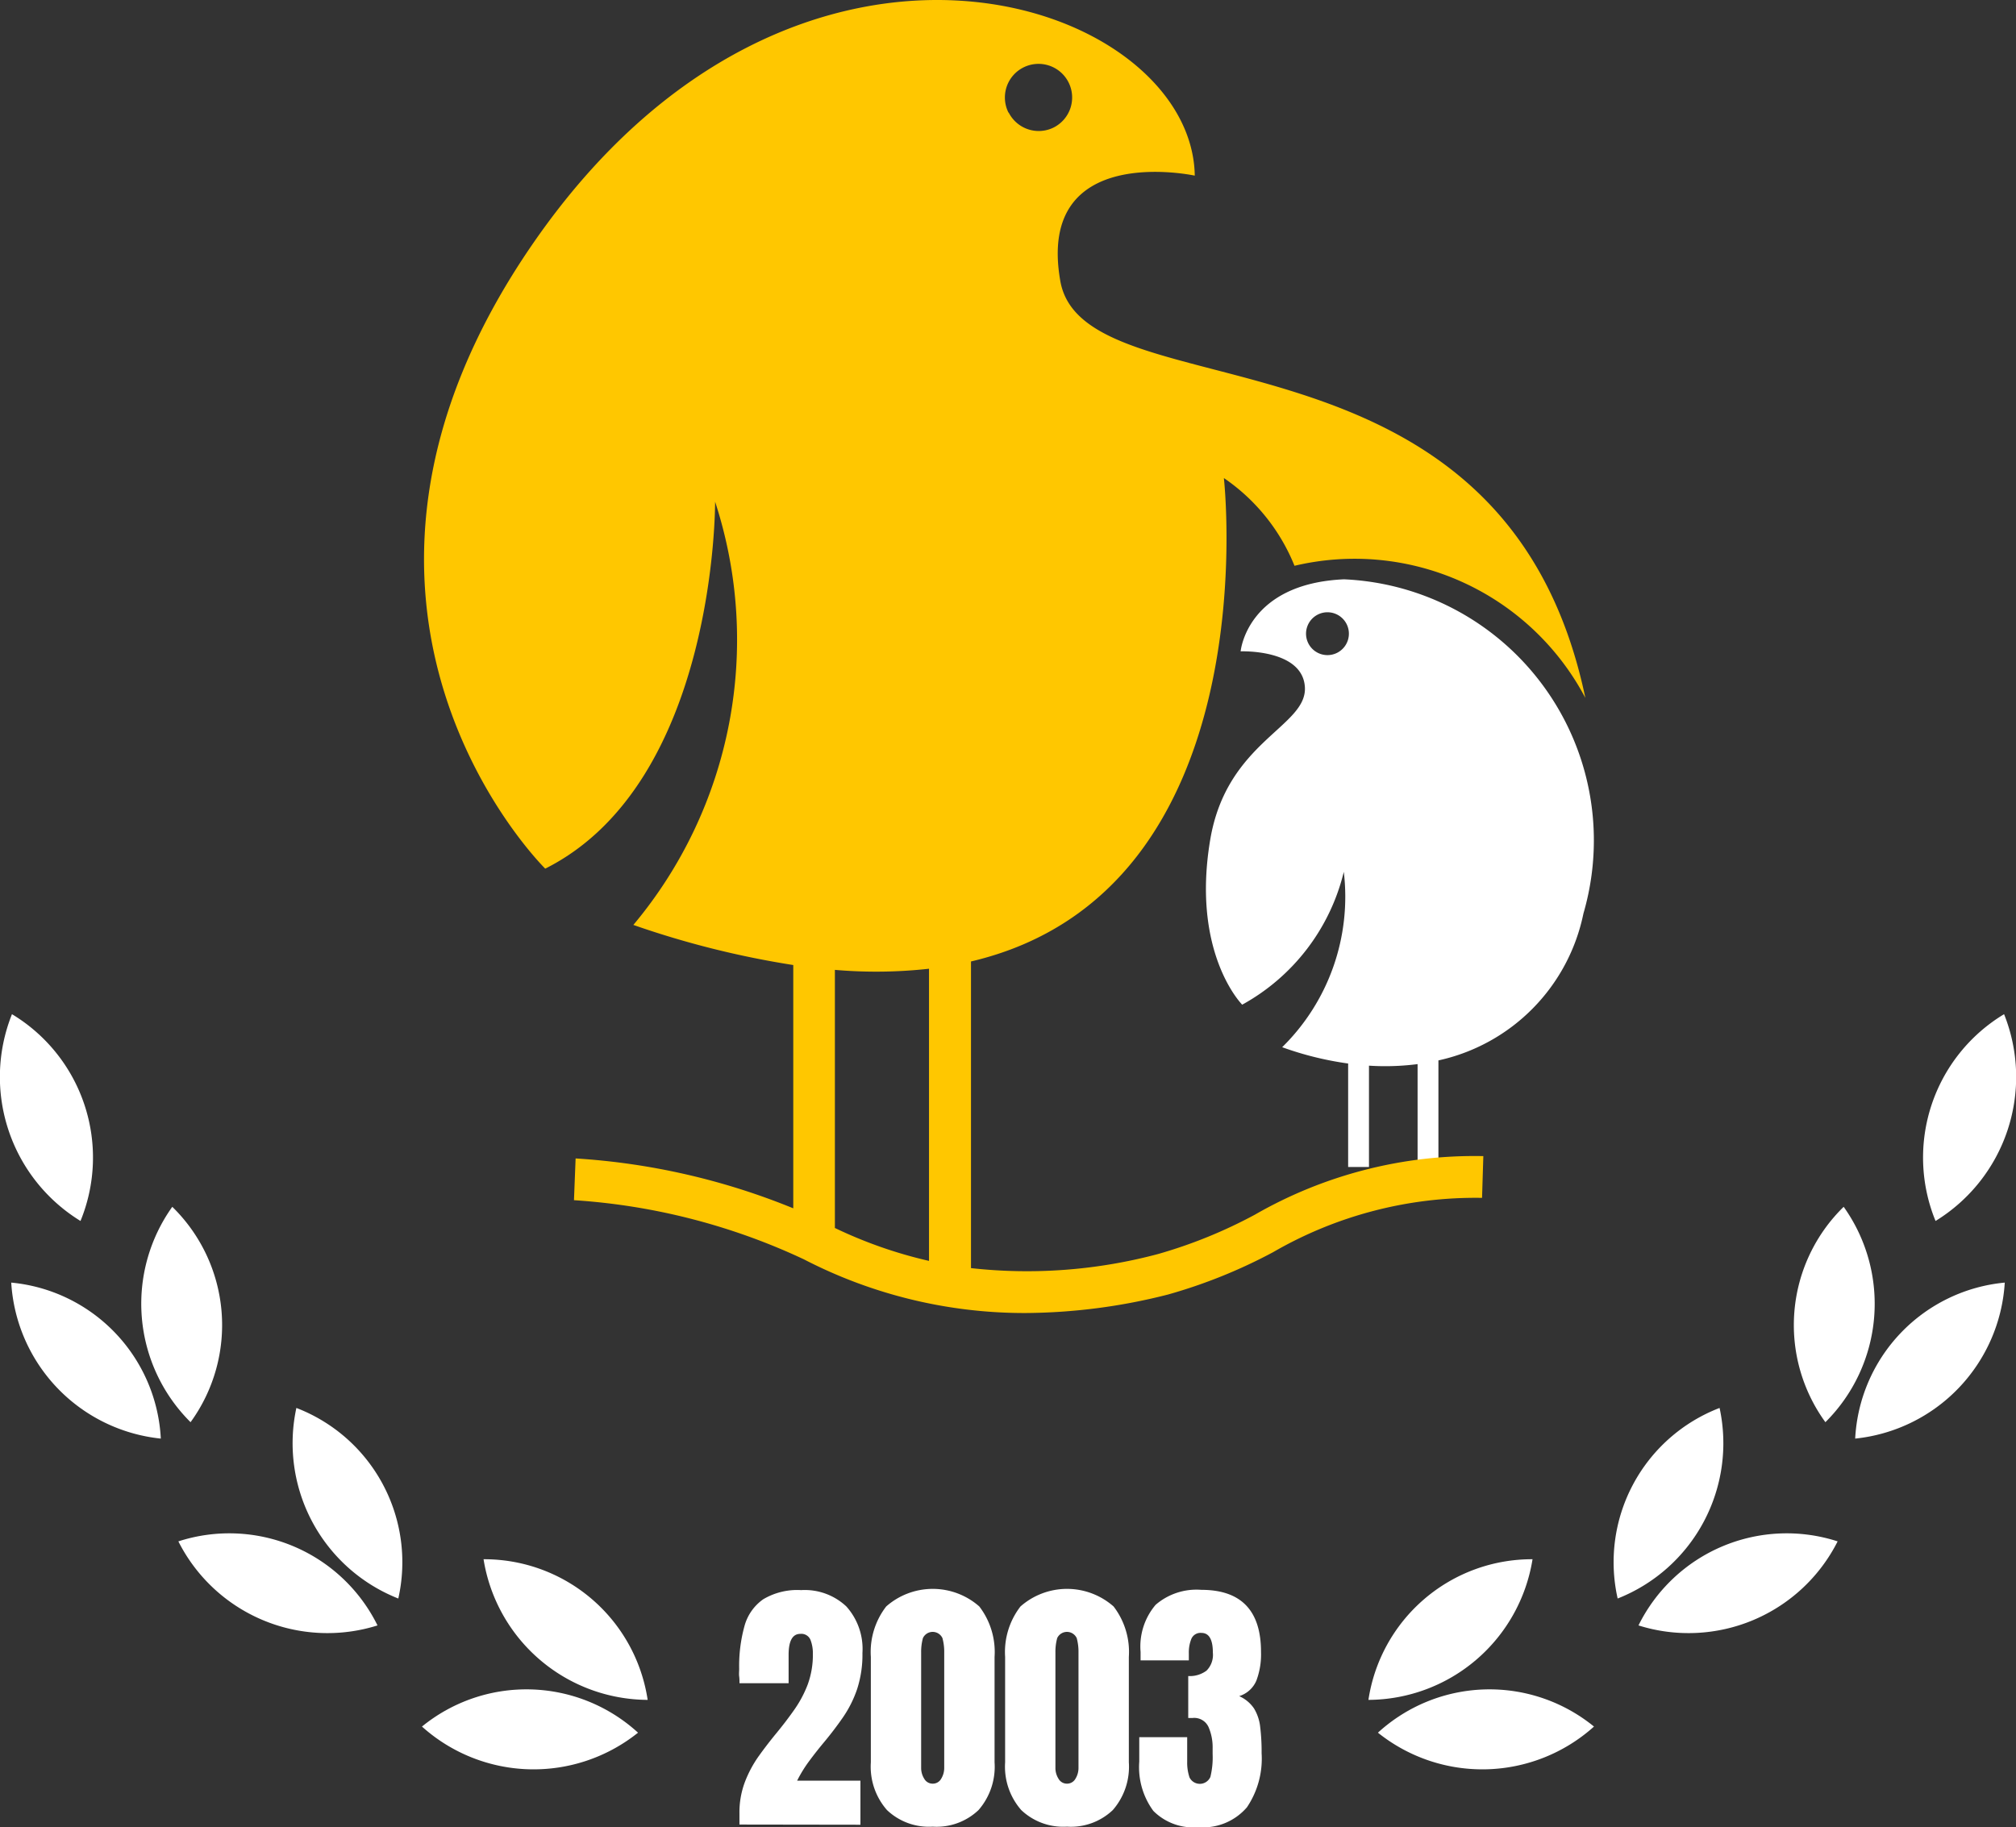 <svg xmlns="http://www.w3.org/2000/svg" width="44.126" height="40" viewBox="0 0 44.126 40">
  <rect x="0" y="0" width="44.126" height="40" fill="#333333" stroke="none"/>
  <g id="Group_21" data-name="Group 21" transform="translate(-150.297 -193.114)">
    <g id="Group_17" data-name="Group 17" transform="translate(150.297 193.114)">
      <g id="Group_8" data-name="Group 8" transform="translate(29.949 22.202)">
        <g id="Group_1" data-name="Group 1" transform="translate(0 11.936)">
          <path id="Path_1" data-name="Path 1" d="M281.3,326.1a3.618,3.618,0,0,1,3.592-3.079A3.655,3.655,0,0,1,281.3,326.1Z" transform="translate(-281.297 -323.025)" fill="#fff"/>
        </g>
        <g id="Group_2" data-name="Group 2" transform="translate(0.211 14.763)">
          <path id="Path_2" data-name="Path 2" d="M282.219,336.354a3.618,3.618,0,0,1,4.729-.134A3.655,3.655,0,0,1,282.219,336.354Z" transform="translate(-282.219 -335.388)" fill="#fff"/>
        </g>
        <g id="Group_3" data-name="Group 3" transform="translate(5.379 8.62)">
          <path id="Path_3" data-name="Path 3" d="M304.906,312.692a3.618,3.618,0,0,1,2.231-4.172A3.655,3.655,0,0,1,304.906,312.692Z" transform="translate(-304.827 -308.52)" fill="#fff"/>
        </g>
        <g id="Group_4" data-name="Group 4" transform="translate(5.914 11.363)">
          <path id="Path_4" data-name="Path 4" d="M307.164,322.536a3.618,3.618,0,0,1,4.359-1.84A3.655,3.655,0,0,1,307.164,322.536Z" transform="translate(-307.164 -320.518)" fill="#fff"/>
        </g>
        <g id="Group_5" data-name="Group 5" transform="translate(9.301 4.217)">
          <path id="Path_5" data-name="Path 5" d="M322.686,293.975a3.618,3.618,0,0,1,.4-4.715A3.655,3.655,0,0,1,322.686,293.975Z" transform="translate(-321.982 -289.26)" fill="#fff"/>
        </g>
        <g id="Group_6" data-name="Group 6" transform="translate(10.657 5.876)">
          <path id="Path_6" data-name="Path 6" d="M327.91,299.933a3.618,3.618,0,0,1,3.274-3.415A3.655,3.655,0,0,1,327.91,299.933Z" transform="translate(-327.91 -296.518)" fill="#fff"/>
        </g>
        <g id="Group_7" data-name="Group 7" transform="translate(12.147)">
          <path id="Path_7" data-name="Path 7" d="M334.695,275.343a3.664,3.664,0,0,1,1.5-4.527A3.7,3.7,0,0,1,334.695,275.343Z" transform="translate(-334.426 -270.816)" fill="#fff"/>
        </g>
      </g>
      <g id="Group_15" data-name="Group 15" transform="translate(0 22.202)">
        <g id="Group_9" data-name="Group 9" transform="translate(10.584 11.936)">
          <path id="Path_8" data-name="Path 8" d="M200.185,326.1a3.618,3.618,0,0,0-3.592-3.079A3.655,3.655,0,0,0,200.185,326.1Z" transform="translate(-196.593 -323.025)" fill="#fff"/>
        </g>
        <g id="Group_10" data-name="Group 10" transform="translate(9.236 14.763)">
          <path id="Path_9" data-name="Path 9" d="M195.427,336.354a3.618,3.618,0,0,0-4.729-.134A3.655,3.655,0,0,0,195.427,336.354Z" transform="translate(-190.698 -335.388)" fill="#fff"/>
        </g>
        <g id="Group_11" data-name="Group 11" transform="translate(6.4 8.62)">
          <path id="Path_10" data-name="Path 10" d="M180.609,312.692a3.618,3.618,0,0,0-2.231-4.172A3.655,3.655,0,0,0,180.609,312.692Z" transform="translate(-178.291 -308.52)" fill="#fff"/>
        </g>
        <g id="Group_12" data-name="Group 12" transform="translate(3.904 11.363)">
          <path id="Path_11" data-name="Path 11" d="M171.733,322.536a3.618,3.618,0,0,0-4.359-1.84A3.655,3.655,0,0,0,171.733,322.536Z" transform="translate(-167.374 -320.518)" fill="#fff"/>
        </g>
        <g id="Group_13" data-name="Group 13" transform="translate(3.103 4.217)">
          <path id="Path_12" data-name="Path 12" d="M164.939,293.975a3.618,3.618,0,0,0-.4-4.715A3.655,3.655,0,0,0,164.939,293.975Z" transform="translate(-163.871 -289.26)" fill="#fff"/>
        </g>
        <g id="Group_14" data-name="Group 14" transform="translate(0.246 5.876)">
          <path id="Path_13" data-name="Path 13" d="M154.645,299.933a3.618,3.618,0,0,0-3.274-3.415A3.655,3.655,0,0,0,154.645,299.933Z" transform="translate(-151.371 -296.518)" fill="#fff"/>
        </g>
        <path id="Path_14" data-name="Path 14" d="M152.059,275.343a3.664,3.664,0,0,0-1.5-4.527A3.7,3.7,0,0,0,152.059,275.343Z" transform="translate(-150.297 -270.816)" fill="#fff"/>
      </g>
      <g id="Group_16" data-name="Group 16" transform="translate(16.173 34.783)">
        <path id="Path_15" data-name="Path 15" d="M221.052,331.094v-.244a1.881,1.881,0,0,1,.118-.684,2.553,2.553,0,0,1,.3-.564q.186-.26.392-.51t.382-.5a2.511,2.511,0,0,0,.3-.558,1.881,1.881,0,0,0,.115-.676.807.807,0,0,0-.053-.309.216.216,0,0,0-.222-.129q-.255,0-.256.456V328h-1.075c0-.045,0-.1-.007-.151s0-.111,0-.163a3.275,3.275,0,0,1,.116-.937,1.053,1.053,0,0,1,.411-.587,1.457,1.457,0,0,1,.829-.2,1.328,1.328,0,0,1,.989.357,1.391,1.391,0,0,1,.353,1.02,2.435,2.435,0,0,1-.116.789,2.508,2.508,0,0,1-.308.616q-.191.277-.421.553-.163.195-.315.4a2.861,2.861,0,0,0-.269.436H223.7v.965Z" transform="translate(-221.04 -325.935)" fill="#fff"/>
        <path id="Path_16" data-name="Path 16" d="M235.022,331.053a1.331,1.331,0,0,1-1-.363,1.44,1.44,0,0,1-.353-1.046v-2.306a1.631,1.631,0,0,1,.336-1.105,1.541,1.541,0,0,1,2.038,0,1.638,1.638,0,0,1,.334,1.105v2.306a1.444,1.444,0,0,1-.351,1.046A1.331,1.331,0,0,1,235.022,331.053Zm0-.941a.208.208,0,0,0,.186-.107.448.448,0,0,0,.067-.241v-2.524a1.13,1.13,0,0,0-.039-.315.236.236,0,0,0-.427,0,1.138,1.138,0,0,0-.039.315v2.524a.441.441,0,0,0,.068.241A.209.209,0,0,0,235.022,330.112Z" transform="translate(-230.781 -325.848)" fill="#fff"/>
        <path id="Path_17" data-name="Path 17" d="M247.879,331.053a1.332,1.332,0,0,1-1-.363,1.44,1.44,0,0,1-.353-1.046v-2.306a1.632,1.632,0,0,1,.336-1.105,1.541,1.541,0,0,1,2.038,0,1.636,1.636,0,0,1,.334,1.105v2.306a1.444,1.444,0,0,1-.351,1.046A1.33,1.33,0,0,1,247.879,331.053Zm0-.941a.209.209,0,0,0,.186-.107.45.45,0,0,0,.067-.241v-2.524a1.137,1.137,0,0,0-.039-.315.236.236,0,0,0-.427,0,1.129,1.129,0,0,0-.039.315v2.524a.439.439,0,0,0,.068.241A.209.209,0,0,0,247.879,330.112Z" transform="translate(-240.699 -325.848)" fill="#fff"/>
        <path id="Path_18" data-name="Path 18" d="M260.664,331.191a1.234,1.234,0,0,1-.985-.357,1.616,1.616,0,0,1-.308-1.078v-.535h1.049v.537a1.018,1.018,0,0,0,.051.344.252.252,0,0,0,.457-.012,1.8,1.8,0,0,0,.049-.5v-.128a1.115,1.115,0,0,0-.089-.462.343.343,0,0,0-.347-.2h-.056l-.042,0v-.918a.61.61,0,0,0,.4-.118.489.489,0,0,0,.139-.393q0-.433-.25-.433a.217.217,0,0,0-.219.126.79.79,0,0,0-.057.321v.154H259.4c0-.023,0-.051,0-.084s0-.065,0-.1a1.409,1.409,0,0,1,.329-1.032,1.368,1.368,0,0,1,1-.328q1.307,0,1.307,1.36a1.636,1.636,0,0,1-.1.623.6.6,0,0,1-.378.344.765.765,0,0,1,.323.267.98.98,0,0,1,.136.4,4.534,4.534,0,0,1,.032.584,1.9,1.9,0,0,1-.321,1.182A1.264,1.264,0,0,1,260.664,331.191Z" transform="translate(-250.608 -325.974)" fill="#fff"/>
      </g>
      <path id="Path_19" data-name="Path 19" d="M268.778,250.935c-2.129.095-2.262,1.577-2.262,1.577s1.352-.054,1.406.779c.057.874-1.709,1.184-2.072,3.345-.418,2.49.7,3.611.7,3.611a4.538,4.538,0,0,0,2.224-2.908,4.618,4.618,0,0,1-1.349,3.839,7.1,7.1,0,0,0,1.444.357V263.8h.456v-2.218a5.554,5.554,0,0,0,1.064-.034v2.15h.456v-2.231a4.142,4.142,0,0,0,3.174-3.216A5.721,5.721,0,0,0,268.778,250.935Zm-.15,1.609a.469.469,0,1,1,.207-.63A.469.469,0,0,1,268.628,252.544Z" transform="translate(-239.361 -238.253)" fill="#fff"/>
      <path id="Path_20" data-name="Path 20" d="M209.942,205.5a5.71,5.71,0,0,1,6.366,2.892c-1.789-8.55-10.969-6.142-11.492-9.126-.537-3.062,2.943-2.307,2.943-2.307-.06-3.857-8.729-6.84-14.475,1.471-5.535,8.006.258,13.7.258,13.7,3.758-1.889,3.718-8.033,3.718-8.033a9.724,9.724,0,0,1-1.789,9.265,19.908,19.908,0,0,0,3.5.878v5.326a15.035,15.035,0,0,0-4.764-1.092l-.036.914a13.957,13.957,0,0,1,5.031,1.294,10.505,10.505,0,0,0,4.851,1.176,12.857,12.857,0,0,0,3.121-.405,11.433,11.433,0,0,0,2.3-.927,8.844,8.844,0,0,1,4.573-1.189l.028-.914a9.642,9.642,0,0,0-5,1.282,10.551,10.551,0,0,1-2.114.86,11.108,11.108,0,0,1-4.1.31v-6.713c6.558-1.541,5.535-10.583,5.535-10.583A4.247,4.247,0,0,1,209.942,205.5Zm-8,15.217a9.824,9.824,0,0,1-2.067-.724h.007v-5.647a10.481,10.481,0,0,0,2.06-.025Zm1.74-25.137a.736.736,0,1,1,.989.325A.736.736,0,0,1,203.687,195.579Z" transform="translate(-181.608 -193.114)" fill="#ffc700"/>
    </g>
  </g>
</svg>
